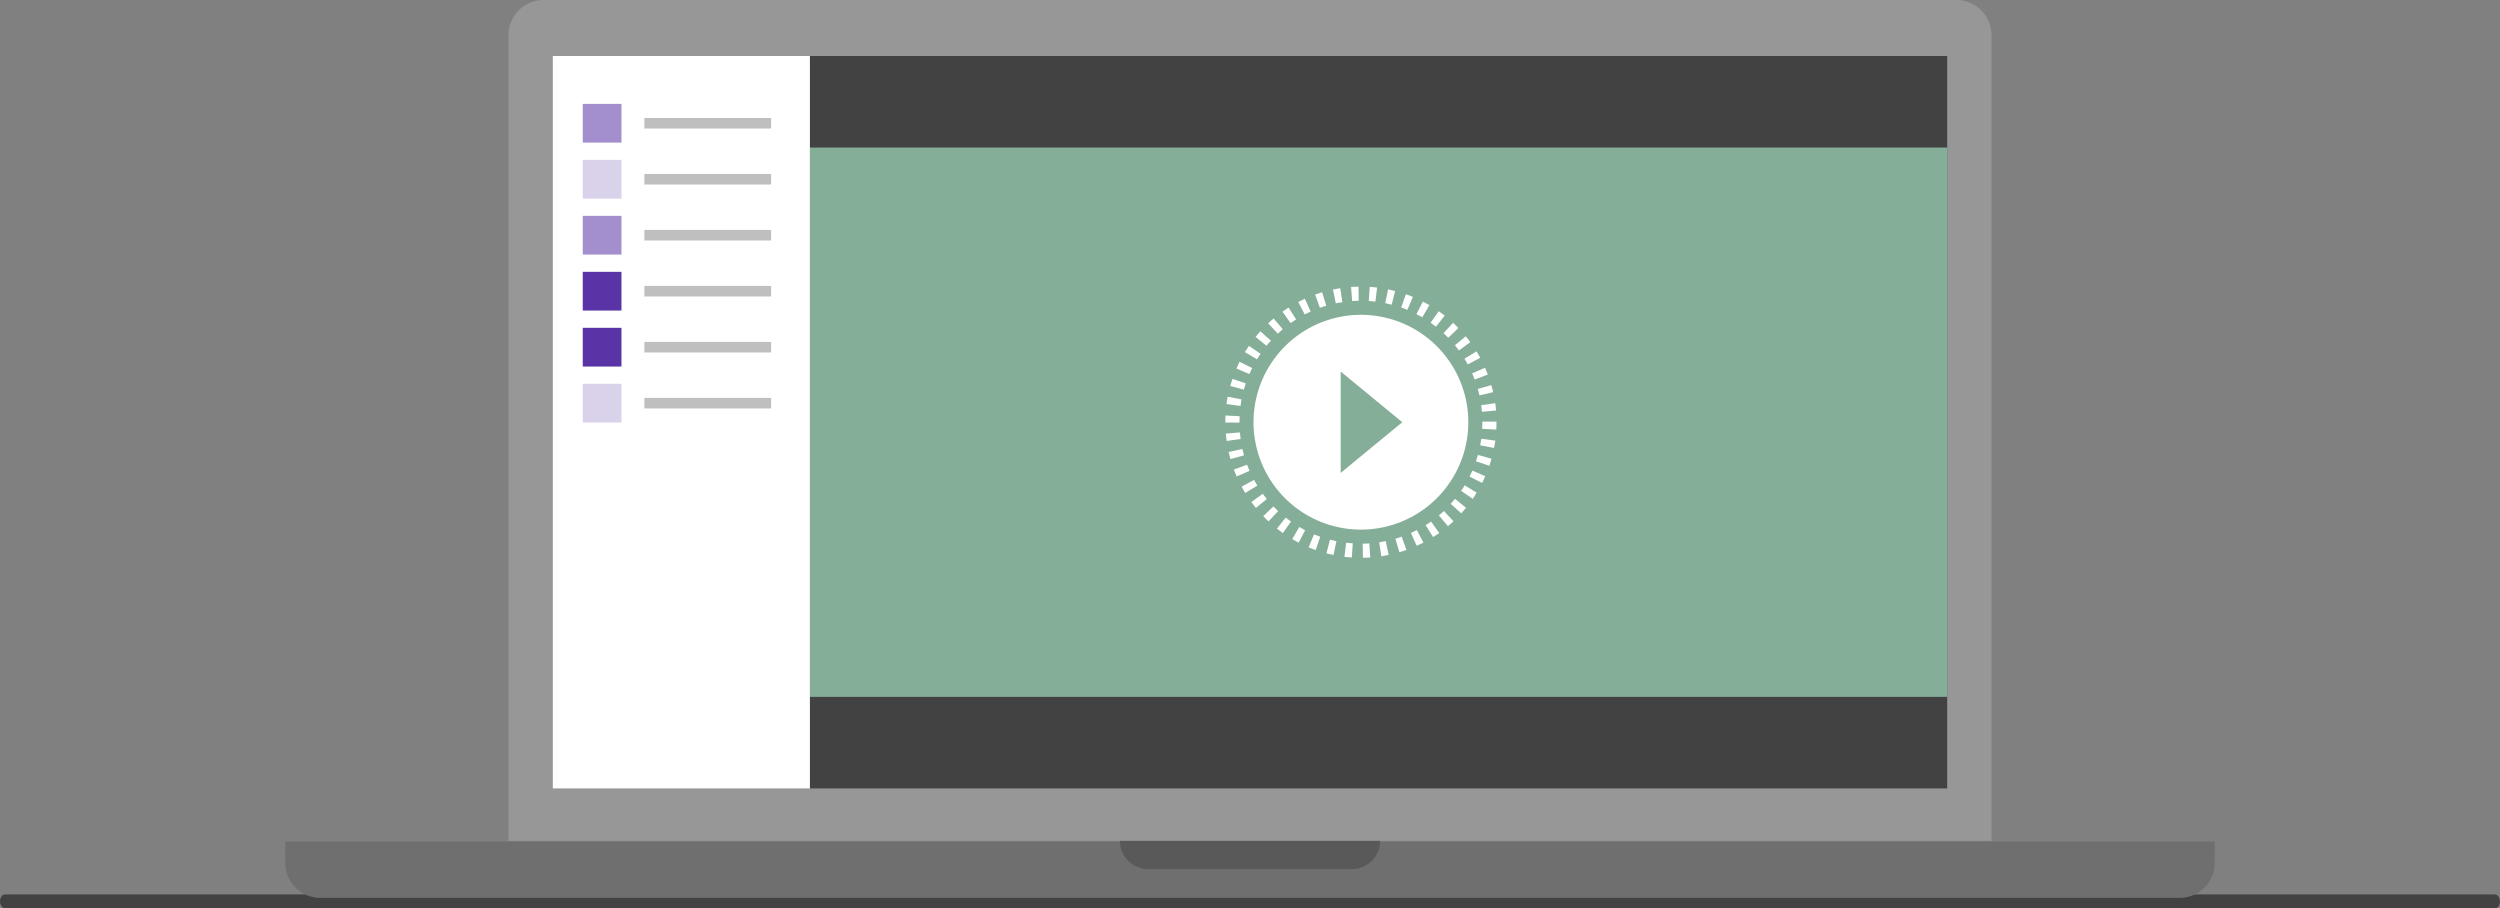 <svg xmlns="http://www.w3.org/2000/svg" viewBox="0 0 710 258">
    <rect x="0" y="0" width="710" height="258" fill="#808080" stroke="none"/>
    <defs>
        <style>
            .cls-2{fill:#424242}.cls-4,.cls-7,.cls-8,.cls-9{fill:#fff}.cls-5{fill:#bfbfbf}.cls-6{fill:#481e9d}.cls-7{opacity:.5}.cls-8{opacity:.8}.cls-9{opacity:.1}
        </style>
    </defs>
    <title>
        Ativo 76
    </title>
    <g id="Camada_2" data-name="Camada 2">
        <g id="Camada_1-2" data-name="Camada 1">
            <path id="cinza5" d="M154.41,0H555.59a10,10,0,0,1,10,10V238.81a0,0,0,0,1,0,0H144.41a0,0,0,0,1,0,0V10A10,10,0,0,1,154.41,0Z" style="fill:#979797"/>
            <rect id="cinza9" class="cls-2" x="230" y="15.91" width="323" height="208"/>
            <rect id="corelos1" x="230" y="41.91" width="323" height="156" style="fill:#85AE98"/>
            <rect id="branco" class="cls-4" x="157" y="15.91" width="73" height="208"/>
            <path id="branco-2" data-name="branco" class="cls-4" d="M387.07,158.4l-.07-4c.64,0,1.27,0,1.89-.07l.27,4C388.47,158.36,387.77,158.39,387.07,158.4Z"/>
            <path id="branco-3" data-name="branco" class="cls-4" d="M383.92,158.32c-.71,0-1.4-.11-2.1-.19l.49-4c.62.08,1.24.14,1.87.18Z"/>
            <path id="branco-4" data-name="branco" class="cls-4" d="M392.29,158,391.7,154c.63-.1,1.24-.21,1.85-.33l.82,3.91C393.68,157.75,393,157.87,392.29,158Z"/>
            <path id="branco-5" data-name="branco" class="cls-4" d="M378.71,157.62q-1-.21-2-.48l1-3.87c.6.16,1.21.3,1.83.43Z"/>
            <path id="branco-6" data-name="branco" class="cls-4" d="M397.42,156.83,396.3,153c.6-.18,1.19-.37,1.78-.58l1.35,3.76C398.77,156.42,398.1,156.64,397.42,156.83Z"/>
            <path id="branco-7" data-name="branco" class="cls-4" d="M373.65,156.21c-.66-.23-1.32-.49-2-.75l1.53-3.7c.58.24,1.17.47,1.77.68Z"/>
            <path id="branco-8" data-name="branco" class="cls-4" d="M402.34,155l-1.64-3.64c.57-.26,1.14-.53,1.69-.82l1.85,3.55C403.61,154.41,403,154.72,402.34,155Z"/>
            <path id="branco-9" data-name="branco" class="cls-4" d="M368.83,154.12c-.63-.32-1.24-.66-1.84-1l2-3.45c.54.32,1.09.63,1.66.92Z"/>
            <path id="branco-10" data-name="branco" class="cls-4" d="M407,152.52l-2.13-3.39c.53-.33,1.06-.68,1.57-1l2.31,3.26C408.15,151.76,407.56,152.15,407,152.52Z"/>
            <path id="branco-11" data-name="branco" class="cls-4" d="M364.33,151.39q-.85-.6-1.68-1.26l2.48-3.13c.49.38,1,.76,1.51,1.12Z"/>
            <path id="branco-12" data-name="branco" class="cls-4" d="M411.21,149.43l-2.57-3.07c.49-.4,1-.82,1.42-1.25l2.73,2.93C412.27,148.51,411.75,149,411.21,149.43Z"/>
            <path id="branco-13" data-name="branco" class="cls-4" d="M360.26,148.08c-.51-.48-1-1-1.5-1.48l2.88-2.77q.66.67,1.35,1.32Z"/>
            <path id="branco-14" data-name="branco" class="cls-4" d="M415,145.79l-3-2.69c.42-.46.83-.94,1.23-1.43l3.1,2.53C415.93,144.74,415.47,145.27,415,145.79Z"/>
            <path id="branco-15" data-name="branco" class="cls-4" d="M356.67,144.25c-.44-.54-.87-1.1-1.29-1.67l3.24-2.35c.37.5.75,1,1.15,1.49Z"/>
            <path id="branco-16" data-name="branco" class="cls-4" d="M418.26,141.67l-3.3-2.26c.36-.52.7-1,1-1.58l3.41,2.08C419,140.51,418.66,141.09,418.26,141.67Z"/>
            <path id="branco-17" data-name="branco" class="cls-4" d="M353.63,140c-.36-.59-.71-1.2-1-1.81l3.52-1.9c.3.55.61,1.09.93,1.63Z"/>
            <path id="branco-18" data-name="branco" class="cls-4" d="M420.93,137.15l-3.57-1.79c.28-.57.55-1.13.8-1.71l3.66,1.59C421.54,135.89,421.25,136.52,420.93,137.15Z"/>
            <path id="branco-19" data-name="branco" class="cls-4" d="M351.21,135.31c-.28-.64-.55-1.29-.79-1.94l3.75-1.4c.22.59.45,1.17.7,1.74Z"/>
            <path id="branco-20" data-name="branco" class="cls-4" d="M423,132.3,419.17,131c.21-.59.39-1.19.56-1.8l3.85,1.08C423.39,131,423.19,131.64,423,132.3Z"/>
            <path id="branco-21" data-name="branco" class="cls-4" d="M349.44,130.37c-.19-.67-.36-1.35-.52-2l3.91-.87c.14.61.29,1.22.46,1.82Z"/>
            <path id="branco-22" data-name="branco" class="cls-4" d="M424.31,127.22l-3.93-.75c.12-.62.22-1.24.3-1.87l4,.54C424.55,125.84,424.44,126.53,424.31,127.22Z"/>
            <path id="branco-23" data-name="branco" class="cls-4" d="M348.36,125.23c-.09-.69-.17-1.39-.23-2.09l4-.33c.05.63.12,1.25.21,1.87Z"/>
            <path id="branco-24" data-name="branco" class="cls-4" d="M424.94,122l-4-.22c0-.62.05-1.25.05-1.88v-.16h4v.12C425,120.61,425,121.31,424.94,122Z"/>
            <path id="branco-25" data-name="branco" class="cls-4" d="M349,120l-1,0c0-.71,0-1.38.05-2l4,.21c0,.6-.05,1.2-.05,1.81Z"/>
            <path id="branco-26" data-name="branco" class="cls-4" d="M420.88,116.94c-.06-.63-.13-1.26-.22-1.88l4-.55c.1.69.18,1.38.24,2.08Z"/>
            <path id="branco-27" data-name="branco" class="cls-4" d="M352.31,115.28l-4-.53c.1-.7.21-1.39.34-2.07l3.93.74Q352.43,114.35,352.31,115.28Z"/>
            <path id="branco-28" data-name="branco" class="cls-4" d="M420.16,112.29c-.14-.62-.3-1.23-.47-1.83l3.85-1.09c.19.67.36,1.35.52,2Z"/>
            <path id="branco-29" data-name="branco" class="cls-4" d="M353.25,110.67l-3.86-1.06c.19-.68.4-1.35.62-2l3.79,1.27C353.6,109.47,353.42,110.07,353.25,110.67Z"/>
            <path id="branco-30" data-name="branco" class="cls-4" d="M418.81,107.78c-.22-.59-.46-1.17-.71-1.74l3.66-1.61c.28.64.55,1.29.79,1.94Z"/>
            <path id="branco-31" data-name="branco" class="cls-4" d="M354.81,106.24l-3.67-1.59c.28-.65.58-1.28.89-1.91l3.58,1.78C355.33,105.09,355.06,105.66,354.81,106.24Z"/>
            <path id="branco-32" data-name="branco" class="cls-4" d="M416.86,103.5c-.3-.55-.61-1.09-.94-1.63l3.41-2.09c.36.6.71,1.2,1.05,1.82Z"/>
            <path id="branco-33" data-name="branco" class="cls-4" d="M357,102.05,353.55,100q.56-.9,1.14-1.77l3.31,2.25C357.64,101,357.3,101.51,357,102.05Z"/>
            <path id="branco-34" data-name="branco" class="cls-4" d="M414.34,99.53c-.37-.51-.76-1-1.15-1.49l3.09-2.54c.44.55.87,1.1,1.29,1.67Z"/>
            <path id="branco-35" data-name="branco" class="cls-4" d="M359.68,98.2l-3.1-2.52c.44-.54.89-1.08,1.36-1.59l3,2.68C360.49,97.23,360.08,97.71,359.68,98.2Z"/>
            <path id="branco-36" data-name="branco" class="cls-4" d="M411.3,95.93c-.43-.45-.88-.89-1.34-1.32l2.72-2.93q.78.72,1.5,1.47Z"/>
            <path id="branco-37" data-name="branco" class="cls-4" d="M362.89,94.75l-2.74-2.92c.51-.47,1-.94,1.57-1.39l2.58,3.06C363.82,93.9,363.35,94.32,362.89,94.75Z"/>
            <path id="branco-38" data-name="branco" class="cls-4" d="M407.81,92.78c-.49-.39-1-.77-1.51-1.13l2.3-3.27c.57.4,1.13.82,1.69,1.25Z"/>
            <path id="branco-39" data-name="branco" class="cls-4" d="M366.53,91.77l-2.31-3.26q.86-.62,1.74-1.17l2.14,3.38C367.57,91.06,367,91.41,366.53,91.77Z"/>
            <path id="branco-40" data-name="branco" class="cls-4" d="M403.92,90.12c-.54-.31-1.09-.62-1.65-.91l1.83-3.55c.63.32,1.24.66,1.85,1Z"/>
            <path id="branco-41" data-name="branco" class="cls-4" d="M370.54,89.31l-1.85-3.54q.93-.49,1.89-.93l1.65,3.65C371.66,88.75,371.1,89,370.54,89.31Z"/>
            <path id="branco-42" data-name="branco" class="cls-4" d="M399.7,88c-.57-.24-1.16-.46-1.76-.67l1.33-3.77c.66.23,1.32.48,2,.75Z"/>
            <path id="branco-43" data-name="branco" class="cls-4" d="M374.85,87.42l-1.35-3.76c.65-.24,1.32-.45,2-.66l1.15,3.84C376,87,375.44,87.21,374.85,87.42Z"/>
            <path id="branco-44" data-name="branco" class="cls-4" d="M395.24,86.53c-.6-.16-1.21-.3-1.83-.43l.8-3.92c.69.14,1.37.3,2,.47Z"/>
            <path id="branco-45" data-name="branco" class="cls-4" d="M379.37,86.14l-.82-3.91c.69-.14,1.37-.27,2.07-.38l.61,4C380.6,85.9,380,86,379.37,86.14Z"/>
            <path id="branco-46" data-name="branco" class="cls-4" d="M390.62,85.65c-.62-.07-1.25-.13-1.88-.17l.26-4c.7,0,1.4.11,2.09.19Z"/>
            <path id="branco-47" data-name="branco" class="cls-4" d="M384,85.49l-.29-4q1-.06,2.1-.09l.07,4C385.29,85.42,384.66,85.45,384,85.49Z"/>
            <path id="branco-48" data-name="branco" class="cls-4" d="M386.5,89.41a30.5,30.5,0,1,0,30.5,30.5A30.5,30.5,0,0,0,386.5,89.41Zm-5.75,44.9v-28.8l17.5,14.4Z"/>
            <rect id="cinza3" class="cls-5" x="183" y="33.5" width="36" height="3"/>
            <rect id="cinza3-2" data-name="cinza3" class="cls-5" x="183" y="49.4" width="36" height="3"/>
            <rect id="cinza3-3" data-name="cinza3" class="cls-5" x="183" y="65.3" width="36" height="3"/>
            <rect id="cinza3-4" data-name="cinza3" class="cls-5" x="183" y="81.2" width="36" height="3"/>
            <rect id="cinza3-5" data-name="cinza3" class="cls-5" x="183" y="97.1" width="36" height="3"/>
            <rect id="cinza3-6" data-name="cinza3" class="cls-5" x="183" y="113" width="36" height="3"/>
            <g id="cinza9-2" data-name="cinza9">
                <path class="cls-2" d="M708.51,258H1.49C.67,258,0,257.1,0,256s.67-2,1.49-2h707c.82,0,1.49.9,1.49,2S709.33,258,708.51,258Z"/>
            </g>
            <rect id="corelos2" class="cls-6" x="165.5" y="29.5" width="11" height="11"/>
            <rect id="corelos2-2" data-name="corelos2" class="cls-6" x="165.5" y="45.4" width="11" height="11"/>
            <rect id="corelos2-3" data-name="corelos2" class="cls-6" x="165.5" y="61.3" width="11" height="11"/>
            <rect id="corelos2-4" data-name="corelos2" class="cls-6" x="165.5" y="77.2" width="11" height="11"/>
            <rect id="corelos2-5" data-name="corelos2" class="cls-6" x="165.5" y="93.1" width="11" height="11"/>
            <rect id="corelos2-6" data-name="corelos2" class="cls-6" x="165.5" y="109" width="11" height="11"/>
            <rect id="branco-49" data-name="branco" class="cls-7" x="165" y="29" width="12" height="12"/>
            <rect id="branco-50" data-name="branco" class="cls-8" x="165" y="44.9" width="12" height="12"/>
            <rect id="branco-51" data-name="branco" class="cls-7" x="165" y="60.8" width="12" height="12"/>
            <rect id="branco-52" data-name="branco" class="cls-8" x="165" y="108.5" width="12" height="12"/>
            <rect id="branco-53" data-name="branco" class="cls-9" x="165" y="92.6" width="12" height="12"/>
            <rect id="branco-54" data-name="branco" class="cls-9" x="165" y="76.7" width="12" height="12"/>
            <path d="M81,239H629a0,0,0,0,1,0,0v6a10,10,0,0,1-10,10H91a10,10,0,0,1-10-10v-6a0,0,0,0,1,0,0Z" style="fill:#6f6f6f"/>
            <path id="cinza8" d="M318.06,238.81h73.88a0,0,0,0,1,0,0v0a8,8,0,0,1-8,8H326.06a8,8,0,0,1-8-8v0a0,0,0,0,1,0,0Z" style="fill:#595959"/>
        </g>
    </g>
</svg>
